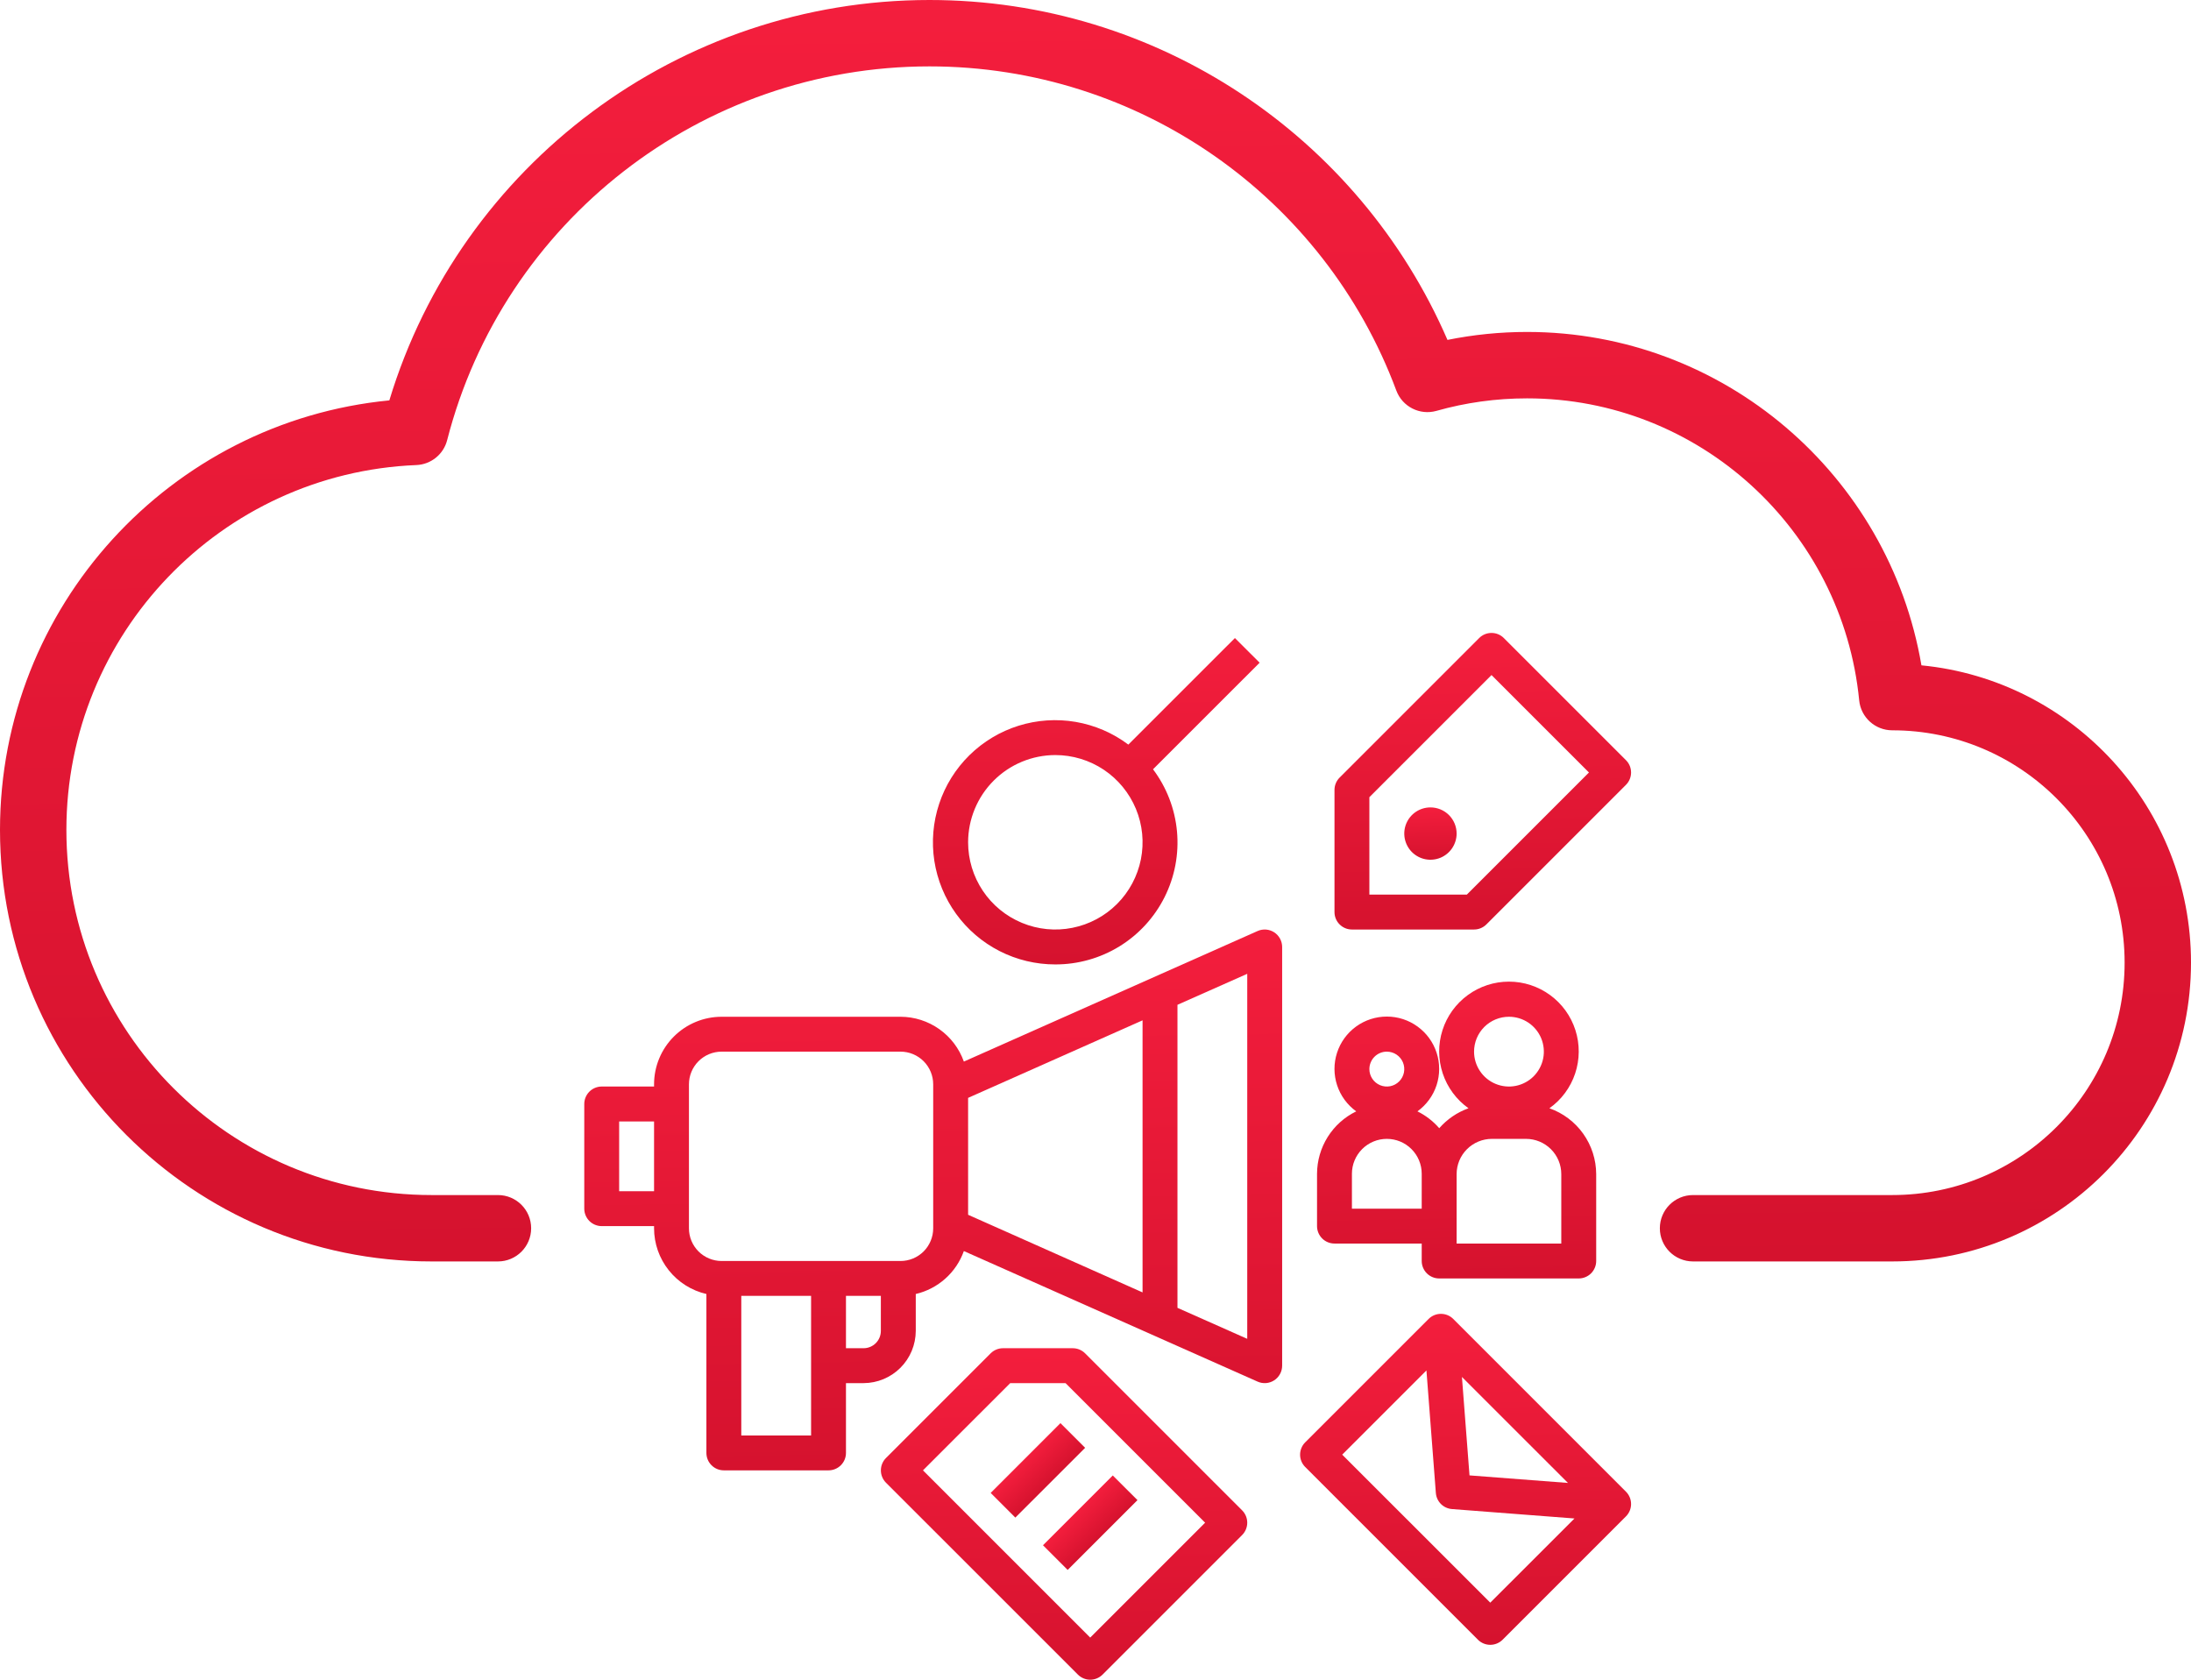<svg width="90" height="69" viewBox="0 0 90 69" fill="none" xmlns="http://www.w3.org/2000/svg">
<rect width="90" height="69" fill="black" fill-opacity="0"/>
<path d="M62.727 13.636C70.8 13.636 77.593 19.511 78.927 27.331C85.142 27.934 90 33.172 90 39.545C90 46.324 84.505 51.818 77.727 51.818H69.546C68.792 51.818 68.182 51.208 68.182 50.455C68.182 49.701 68.792 49.091 69.546 49.091H77.727C82.999 49.091 87.273 44.817 87.273 39.545C87.273 34.274 82.999 30 77.727 30C77.026 30 76.439 29.468 76.37 28.77C75.683 21.762 69.79 16.364 62.727 16.364C61.454 16.364 60.205 16.538 59.005 16.878C58.322 17.071 57.604 16.707 57.356 16.041C54.398 8.102 46.796 2.727 38.182 2.727C28.79 2.727 20.67 9.112 18.368 18.08C18.219 18.663 17.704 19.079 17.103 19.104C9.086 19.431 2.727 26.039 2.727 34.091C2.727 42.375 9.443 49.091 17.727 49.091H20.454C21.208 49.091 21.818 49.701 21.818 50.455C21.818 51.208 21.208 51.818 20.454 51.818H17.727C7.937 51.818 0 43.881 0 34.091C0 24.911 6.992 17.321 15.993 16.447C18.919 6.785 27.873 0 38.182 0C47.531 0 55.828 5.586 59.458 13.963C60.526 13.747 61.62 13.636 62.727 13.636Z" fill="url(#paint0_linear)"/>
<rect width="43" height="43" fill="black" fill-opacity="0" transform="translate(24 26)"/>
<path d="M58.758 33.167C58.546 33.167 58.338 33.23 58.161 33.348C57.984 33.466 57.847 33.634 57.765 33.83C57.684 34.027 57.663 34.243 57.704 34.451C57.746 34.66 57.848 34.851 57.998 35.002C58.149 35.152 58.34 35.255 58.549 35.296C58.757 35.337 58.973 35.316 59.17 35.235C59.366 35.153 59.534 35.016 59.652 34.839C59.77 34.662 59.834 34.454 59.834 34.242C59.834 33.956 59.72 33.683 59.519 33.481C59.317 33.28 59.044 33.167 58.758 33.167Z" fill="url(#paint1_linear)"/>
<path d="M61.773 26.21C61.639 26.075 61.457 26 61.267 26C61.077 26 60.895 26.075 60.76 26.21L55.027 31.943C54.892 32.078 54.817 32.26 54.817 32.45V37.467C54.817 37.657 54.892 37.839 55.027 37.973C55.161 38.108 55.343 38.183 55.533 38.183H60.55C60.74 38.183 60.922 38.108 61.057 37.973L66.79 32.24C66.925 32.105 67 31.923 67 31.733C67 31.543 66.925 31.361 66.79 31.227L61.773 26.21ZM60.253 36.75H56.25V32.747L61.267 27.73L65.27 31.733L60.253 36.75Z" fill="url(#paint2_linear)"/>
<path d="M24.717 50.367H26.867V50.458C26.868 51.085 27.081 51.692 27.472 52.182C27.862 52.672 28.407 53.015 29.017 53.156V59.683C29.017 59.874 29.092 60.056 29.227 60.19C29.361 60.325 29.543 60.4 29.733 60.4H34.033C34.223 60.4 34.406 60.325 34.54 60.19C34.675 60.056 34.75 59.874 34.75 59.683V56.817H35.472C36.041 56.815 36.585 56.589 36.987 56.187C37.389 55.785 37.615 55.241 37.617 54.672V53.156C38.067 53.05 38.484 52.834 38.829 52.526C39.175 52.218 39.437 51.828 39.593 51.392L51.659 56.755C51.768 56.804 51.888 56.824 52.007 56.815C52.126 56.805 52.241 56.766 52.341 56.701C52.441 56.636 52.523 56.547 52.58 56.442C52.637 56.337 52.667 56.219 52.667 56.1V38.9C52.667 38.781 52.637 38.663 52.58 38.558C52.523 38.453 52.441 38.364 52.341 38.299C52.241 38.234 52.126 38.195 52.007 38.185C51.888 38.176 51.768 38.196 51.659 38.245L39.593 43.608C39.402 43.07 39.049 42.605 38.584 42.276C38.118 41.946 37.562 41.768 36.992 41.767H29.642C28.906 41.767 28.201 42.06 27.68 42.58C27.16 43.1 26.867 43.806 26.867 44.542V44.633H24.717C24.527 44.633 24.344 44.709 24.21 44.843C24.076 44.978 24 45.16 24 45.35V49.65C24 49.84 24.076 50.022 24.21 50.157C24.344 50.291 24.527 50.367 24.717 50.367ZM48.367 41.276L51.233 40.003V54.997L48.367 53.724V41.276ZM39.767 45.099L46.933 41.914V53.09L39.767 49.901V45.099ZM33.317 56.1V58.967H30.45V53.233H33.317V56.1ZM36.183 54.672C36.183 54.861 36.108 55.042 35.975 55.175C35.842 55.308 35.661 55.383 35.472 55.383H34.75V53.233H36.183V54.672ZM28.3 49.65V44.542C28.3 44.186 28.442 43.845 28.693 43.593C28.945 43.342 29.286 43.2 29.642 43.2H36.992C37.347 43.2 37.688 43.342 37.94 43.593C38.191 43.845 38.333 44.186 38.333 44.542V50.458C38.333 50.814 38.191 51.155 37.94 51.407C37.688 51.658 37.347 51.8 36.992 51.8H29.642C29.286 51.8 28.945 51.658 28.693 51.407C28.442 51.155 28.3 50.814 28.3 50.458V49.65ZM25.433 46.067H26.867V48.933H25.433V46.067Z" fill="url(#paint3_linear)"/>
<path d="M59.696 54.181C59.562 54.046 59.379 53.971 59.189 53.971C58.999 53.971 58.817 54.046 58.682 54.181L53.614 59.249C53.48 59.383 53.404 59.566 53.404 59.756C53.404 59.946 53.48 60.128 53.614 60.262L60.709 67.357C60.844 67.492 61.026 67.567 61.216 67.567C61.406 67.567 61.588 67.492 61.723 67.357L66.79 62.29C66.925 62.155 67 61.973 67 61.783C67 61.593 66.925 61.411 66.79 61.276L59.696 54.181ZM64.407 60.917L60.363 60.607L60.052 56.563L64.407 60.917ZM61.216 65.835L55.134 59.755L58.594 56.295L58.981 61.33C58.994 61.5 59.068 61.66 59.189 61.782C59.31 61.903 59.47 61.976 59.641 61.99L64.675 62.377L61.216 65.835Z" fill="url(#paint4_linear)"/>
<path d="M43.35 39.617C44.281 39.619 45.195 39.361 45.988 38.873C46.781 38.384 47.421 37.684 47.838 36.852C48.255 36.019 48.432 35.086 48.348 34.159C48.264 33.231 47.923 32.346 47.363 31.601L51.742 27.223L50.727 26.21L46.349 30.587C45.712 30.109 44.972 29.79 44.188 29.655C43.404 29.521 42.599 29.575 41.84 29.812C41.081 30.05 40.389 30.465 39.822 31.022C39.255 31.58 38.828 32.264 38.578 33.019C38.327 33.774 38.259 34.578 38.38 35.364C38.502 36.15 38.808 36.896 39.274 37.54C39.74 38.185 40.353 38.709 41.062 39.07C41.77 39.431 42.555 39.618 43.35 39.617ZM43.35 31.017C44.059 31.017 44.752 31.227 45.341 31.62C45.93 32.014 46.389 32.574 46.661 33.229C46.932 33.883 47.003 34.604 46.865 35.299C46.726 35.994 46.385 36.633 45.884 37.134C45.383 37.635 44.744 37.976 44.049 38.114C43.354 38.253 42.634 38.182 41.979 37.91C41.324 37.639 40.764 37.18 40.371 36.591C39.977 36.001 39.767 35.309 39.767 34.6C39.768 33.65 40.146 32.739 40.818 32.067C41.489 31.395 42.4 31.018 43.35 31.017Z" fill="url(#paint5_linear)"/>
<path d="M54.817 51.083H58.4V51.8C58.4 51.99 58.476 52.172 58.61 52.307C58.745 52.441 58.927 52.517 59.117 52.517H64.85C65.04 52.517 65.222 52.441 65.357 52.307C65.491 52.172 65.567 51.99 65.567 51.8V48.23C65.565 47.636 65.379 47.058 65.035 46.573C64.691 46.089 64.206 45.723 63.645 45.526C64.141 45.174 64.511 44.673 64.703 44.097C64.895 43.52 64.899 42.897 64.714 42.318C64.529 41.739 64.165 41.234 63.674 40.876C63.183 40.517 62.591 40.324 61.983 40.324C61.376 40.324 60.784 40.517 60.293 40.876C59.802 41.234 59.438 41.739 59.253 42.318C59.068 42.897 59.072 43.52 59.264 44.097C59.456 44.673 59.826 45.174 60.322 45.526C59.858 45.692 59.444 45.974 59.12 46.345C58.87 46.057 58.566 45.822 58.224 45.653C58.593 45.387 58.868 45.011 59.01 44.579C59.151 44.147 59.153 43.681 59.013 43.248C58.873 42.816 58.6 42.438 58.232 42.171C57.865 41.903 57.422 41.759 56.967 41.759C56.512 41.759 56.069 41.903 55.701 42.171C55.334 42.438 55.06 42.816 54.921 43.248C54.781 43.681 54.782 44.147 54.924 44.579C55.066 45.011 55.341 45.387 55.71 45.653C55.228 45.887 54.823 46.251 54.538 46.705C54.254 47.158 54.102 47.682 54.1 48.217V50.367C54.1 50.557 54.176 50.739 54.31 50.873C54.444 51.008 54.627 51.083 54.817 51.083ZM61.983 41.767C62.267 41.767 62.544 41.851 62.78 42.008C63.016 42.166 63.199 42.389 63.308 42.651C63.416 42.913 63.445 43.202 63.389 43.48C63.334 43.758 63.197 44.013 62.997 44.214C62.797 44.414 62.541 44.55 62.263 44.606C61.985 44.661 61.697 44.633 61.435 44.524C61.173 44.416 60.949 44.232 60.792 43.996C60.634 43.761 60.55 43.483 60.55 43.2C60.55 42.82 60.701 42.455 60.97 42.186C61.239 41.918 61.603 41.767 61.983 41.767ZM59.834 50.367V48.23C59.834 47.847 59.987 47.479 60.258 47.208C60.529 46.937 60.897 46.784 61.28 46.783H62.687C63.07 46.784 63.438 46.937 63.709 47.208C63.98 47.479 64.133 47.847 64.133 48.23V51.083H59.834V50.367ZM56.967 43.2C57.108 43.2 57.247 43.242 57.365 43.321C57.483 43.4 57.575 43.511 57.629 43.642C57.683 43.773 57.697 43.917 57.67 44.056C57.642 44.195 57.574 44.323 57.474 44.423C57.373 44.524 57.246 44.592 57.107 44.62C56.968 44.647 56.824 44.633 56.693 44.579C56.562 44.525 56.45 44.433 56.371 44.315C56.292 44.197 56.25 44.058 56.25 43.917C56.25 43.727 56.326 43.544 56.46 43.41C56.594 43.275 56.777 43.2 56.967 43.2ZM55.533 48.217C55.533 47.837 55.684 47.472 55.953 47.203C56.222 46.934 56.587 46.783 56.967 46.783C57.347 46.783 57.712 46.934 57.98 47.203C58.249 47.472 58.4 47.837 58.4 48.217V49.65H55.533V48.217Z" fill="url(#paint6_linear)"/>
<path d="M44.067 55.383H41.2C41.01 55.383 40.828 55.459 40.693 55.593L36.393 59.893C36.259 60.028 36.184 60.21 36.184 60.4C36.184 60.59 36.259 60.772 36.393 60.907L44.277 68.79C44.411 68.924 44.593 69 44.783 69C44.973 69 45.156 68.924 45.29 68.79L51.023 63.057C51.158 62.922 51.233 62.74 51.233 62.55C51.233 62.36 51.158 62.178 51.023 62.043L44.573 55.593C44.439 55.459 44.257 55.383 44.067 55.383ZM44.783 67.27L37.913 60.4L41.497 56.817H43.77L49.503 62.55L44.783 67.27Z" fill="url(#paint7_linear)"/>
<path d="M43.56 58.46L40.694 61.327L41.707 62.34L44.574 59.474L43.56 58.46Z" fill="url(#paint8_linear)"/>
<path d="M45.71 60.61L42.843 63.477L43.857 64.49L46.724 61.623L45.71 60.61Z" fill="url(#paint9_linear)"/>
<defs>
<linearGradient id="paint0_linear" x1="0" y1="0" x2="0.621" y2="52.868" gradientUnits="userSpaceOnUse">
<stop stop-color="#F41E3D"/>
<stop offset="1" stop-color="#D5122E"/>
</linearGradient>
<linearGradient id="paint1_linear" x1="57.683" y1="33.167" x2="57.728" y2="35.359" gradientUnits="userSpaceOnUse">
<stop stop-color="#F41E3D"/>
<stop offset="1" stop-color="#D5122E"/>
</linearGradient>
<linearGradient id="paint2_linear" x1="54.817" y1="26" x2="55.07" y2="38.427" gradientUnits="userSpaceOnUse">
<stop stop-color="#F41E3D"/>
<stop offset="1" stop-color="#D5122E"/>
</linearGradient>
<linearGradient id="paint3_linear" x1="24" y1="38.183" x2="24.358" y2="60.848" gradientUnits="userSpaceOnUse">
<stop stop-color="#F41E3D"/>
<stop offset="1" stop-color="#D5122E"/>
</linearGradient>
<linearGradient id="paint4_linear" x1="53.404" y1="53.971" x2="53.687" y2="67.839" gradientUnits="userSpaceOnUse">
<stop stop-color="#F41E3D"/>
<stop offset="1" stop-color="#D5122E"/>
</linearGradient>
<linearGradient id="paint5_linear" x1="38.322" y1="26.21" x2="38.601" y2="39.885" gradientUnits="userSpaceOnUse">
<stop stop-color="#F41E3D"/>
<stop offset="1" stop-color="#D5122E"/>
</linearGradient>
<linearGradient id="paint6_linear" x1="54.1" y1="40.324" x2="54.37" y2="52.76" gradientUnits="userSpaceOnUse">
<stop stop-color="#F41E3D"/>
<stop offset="1" stop-color="#D5122E"/>
</linearGradient>
<linearGradient id="paint7_linear" x1="36.184" y1="55.383" x2="36.44" y2="69.273" gradientUnits="userSpaceOnUse">
<stop stop-color="#F41E3D"/>
<stop offset="1" stop-color="#D5122E"/>
</linearGradient>
<linearGradient id="paint8_linear" x1="40.694" y1="61.327" x2="41.735" y2="62.353" gradientUnits="userSpaceOnUse">
<stop stop-color="#F41E3D"/>
<stop offset="1" stop-color="#D5122E"/>
</linearGradient>
<linearGradient id="paint9_linear" x1="42.843" y1="63.477" x2="43.885" y2="64.503" gradientUnits="userSpaceOnUse">
<stop stop-color="#F41E3D"/>
<stop offset="1" stop-color="#D5122E"/>
</linearGradient>
</defs>
</svg>
